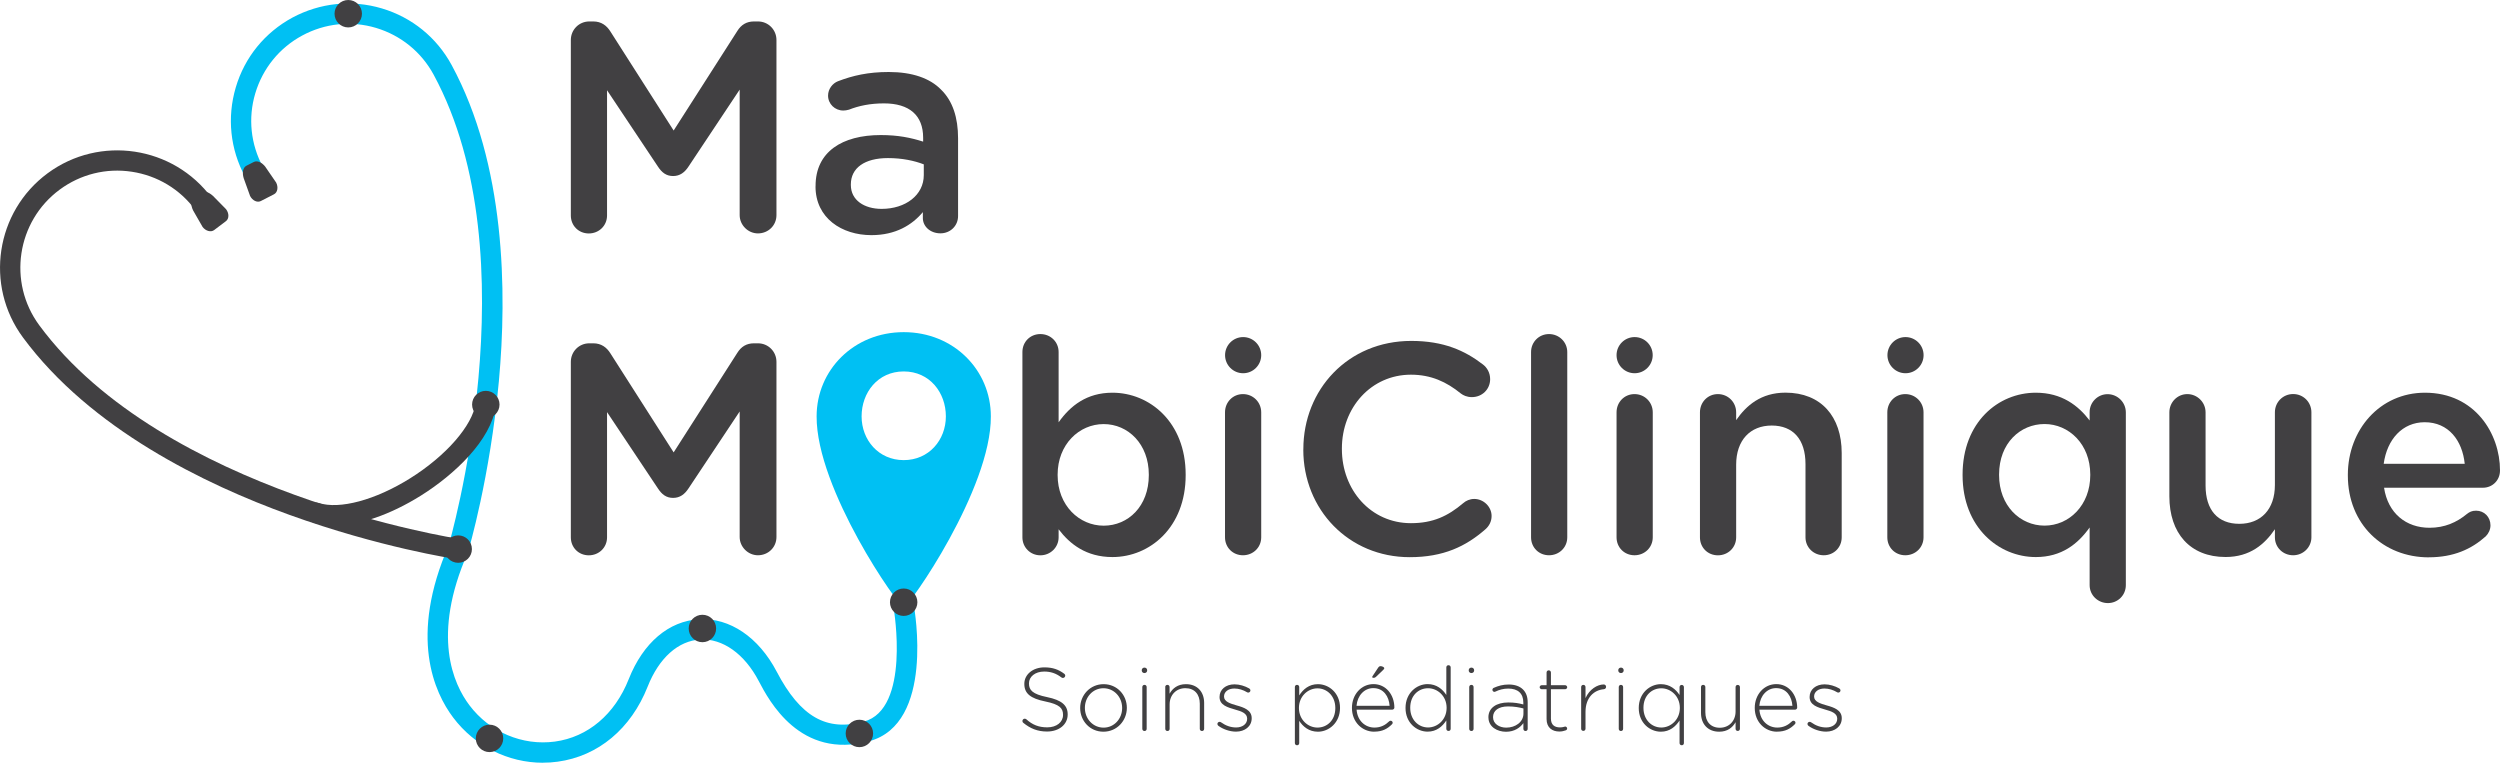 <?xml version="1.0" encoding="UTF-8"?><svg id="a" xmlns="http://www.w3.org/2000/svg" viewBox="0 0 430.16 131.24"><defs><style>.l{fill:#00c0f3;}.m{fill:#414042;}</style></defs><g id="b"><g id="c"><g><path class="m" d="M98.22,6.88c0-1.75,1.39-3.19,3.19-3.19h.67c1.39,0,2.31,.72,2.93,1.7l10.9,17.07,10.95-17.12c.67-1.08,1.59-1.65,2.88-1.65h.67c1.8,0,3.19,1.44,3.19,3.19v30.14c0,1.75-1.39,3.14-3.19,3.14-1.7,0-3.14-1.44-3.14-3.14V15.42l-8.79,13.22c-.67,1.03-1.49,1.65-2.67,1.65s-1.95-.62-2.62-1.65l-8.74-13.11v21.55c0,1.75-1.39,3.09-3.14,3.09s-3.09-1.34-3.09-3.09V6.88Z"/><path class="m" d="M140.33,32.08v-.1c0-5.86,4.58-8.74,11.21-8.74,3.03,0,5.19,.46,7.3,1.13v-.67c0-3.86-2.37-5.91-6.74-5.91-2.37,0-4.32,.41-6.02,1.08-.36,.1-.67,.15-.98,.15-1.44,0-2.62-1.13-2.62-2.57,0-1.13,.77-2.11,1.7-2.47,2.57-.98,5.19-1.59,8.74-1.59,4.06,0,7.1,1.08,9,3.03,2.01,1.95,2.93,4.83,2.93,8.38v13.37c0,1.7-1.34,2.98-3.03,2.98-1.8,0-3.03-1.23-3.03-2.62v-1.03c-1.85,2.21-4.68,3.96-8.85,3.96-5.09,0-9.62-2.93-9.62-8.38Zm18.62-1.95v-1.85c-1.59-.62-3.7-1.08-6.17-1.08-4.01,0-6.38,1.7-6.38,4.53v.1c0,2.62,2.31,4.11,5.3,4.11,4.11,0,7.25-2.37,7.25-5.81Z"/></g><g id="d"><path class="m" d="M98.22,62.26c0-1.75,1.39-3.19,3.19-3.19h.67c1.39,0,2.31,.72,2.93,1.7l10.9,17.07,10.95-17.12c.67-1.08,1.59-1.65,2.88-1.65h.67c1.8,0,3.19,1.44,3.19,3.19v30.14c0,1.75-1.39,3.14-3.19,3.14-1.7,0-3.14-1.44-3.14-3.14v-21.6l-8.79,13.22c-.67,1.03-1.49,1.65-2.67,1.65s-1.95-.62-2.62-1.65l-8.74-13.11v21.55c0,1.75-1.39,3.09-3.14,3.09s-3.09-1.34-3.09-3.09v-30.19Z"/><path class="m" d="M175.92,60.57c0-1.75,1.34-3.09,3.09-3.09s3.14,1.34,3.14,3.09v12.09c2.01-2.83,4.83-5.09,9.26-5.09,6.38,0,12.6,5.04,12.6,14.09v.1c0,9-6.17,14.09-12.6,14.09-4.53,0-7.35-2.26-9.26-4.78v1.39c0,1.7-1.39,3.09-3.14,3.09s-3.09-1.39-3.09-3.09v-31.88Zm21.75,21.19v-.1c0-5.25-3.55-8.69-7.77-8.69s-7.92,3.5-7.92,8.69v.1c0,5.19,3.7,8.69,7.92,8.69s7.77-3.34,7.77-8.69Z"/><g><path class="m" d="M210.78,70.95c0-1.75,1.34-3.14,3.09-3.14s3.14,1.39,3.14,3.14v21.5c0,1.75-1.39,3.09-3.14,3.09s-3.09-1.34-3.09-3.09v-21.5Z"/><circle class="m" cx="213.9" cy="61.11" r="3.11"/></g><path class="m" d="M224.26,77.38v-.1c0-10.23,7.66-18.62,18.57-18.62,5.55,0,9.21,1.65,12.34,4.06,.67,.51,1.23,1.39,1.23,2.52,0,1.75-1.39,3.09-3.14,3.09-.87,0-1.49-.31-1.9-.62-2.47-2.01-5.14-3.24-8.59-3.24-6.84,0-11.88,5.66-11.88,12.7v.1c0,7.05,4.99,12.75,11.88,12.75,3.81,0,6.38-1.23,9-3.45,.46-.41,1.13-.72,1.9-.72,1.59,0,2.98,1.34,2.98,2.93,0,.98-.46,1.75-1.03,2.26-3.39,2.98-7.25,4.83-13.06,4.83-10.49,0-18.31-8.18-18.31-18.51Z"/><path class="m" d="M263.44,60.57c0-1.7,1.34-3.09,3.09-3.09s3.14,1.39,3.14,3.09v31.88c0,1.75-1.39,3.09-3.14,3.09s-3.09-1.34-3.09-3.09v-31.88Z"/><g><path class="m" d="M278.15,70.95c0-1.75,1.34-3.14,3.09-3.14s3.14,1.39,3.14,3.14v21.5c0,1.75-1.39,3.09-3.14,3.09s-3.09-1.34-3.09-3.09v-21.5Z"/><circle class="m" cx="281.26" cy="61.11" r="3.11"/></g><path class="m" d="M292.5,70.95c0-1.75,1.34-3.14,3.09-3.14s3.14,1.39,3.14,3.14v1.34c1.75-2.52,4.27-4.73,8.49-4.73,6.12,0,9.67,4.11,9.67,10.39v14.5c0,1.75-1.34,3.09-3.09,3.09s-3.14-1.34-3.14-3.09v-12.6c0-4.22-2.11-6.63-5.81-6.63s-6.12,2.52-6.12,6.74v12.5c0,1.75-1.39,3.09-3.14,3.09s-3.09-1.34-3.09-3.09v-21.5Z"/><g><path class="m" d="M324.74,70.95c0-1.75,1.34-3.14,3.09-3.14s3.14,1.39,3.14,3.14v21.5c0,1.75-1.39,3.09-3.14,3.09s-3.09-1.34-3.09-3.09v-21.5Z"/><circle class="m" cx="327.87" cy="61.11" r="3.11"/></g><path class="m" d="M365.78,100.68c0,1.75-1.39,3.09-3.09,3.09s-3.14-1.34-3.14-3.09v-9.92c-2.01,2.83-4.83,5.09-9.26,5.09-6.38,0-12.6-5.09-12.6-14.09v-.1c0-9,6.12-14.09,12.6-14.09,4.47,0,7.3,2.21,9.26,4.78v-1.44c0-1.7,1.39-3.09,3.09-3.09s3.14,1.39,3.14,3.14v29.72Zm-21.81-19.03v.1c0,5.25,3.6,8.69,7.82,8.69s7.87-3.5,7.87-8.69v-.1c0-5.25-3.7-8.69-7.87-8.69s-7.82,3.29-7.82,8.69Z"/><path class="m" d="M397.71,92.45c0,1.7-1.39,3.09-3.14,3.09s-3.14-1.34-3.14-3.09v-1.39c-1.75,2.57-4.27,4.78-8.49,4.78-6.12,0-9.67-4.11-9.67-10.44v-14.45c0-1.75,1.39-3.14,3.09-3.14s3.14,1.39,3.14,3.14v12.6c0,4.22,2.11,6.58,5.81,6.58s6.12-2.47,6.12-6.69v-12.5c0-1.75,1.39-3.14,3.14-3.14s3.14,1.39,3.14,3.14v21.5Z"/><path class="m" d="M417.92,95.9c-7.87,0-13.94-5.71-13.94-14.09v-.1c0-7.76,5.5-14.14,13.27-14.14,8.64,0,12.91,7.1,12.91,13.37,0,1.75-1.34,2.98-2.93,2.98h-17.02c.67,4.42,3.81,6.89,7.82,6.89,2.62,0,4.68-.93,6.43-2.37,.46-.36,.87-.57,1.59-.57,1.39,0,2.47,1.08,2.47,2.52,0,.77-.36,1.44-.82,1.9-2.47,2.21-5.55,3.6-9.77,3.6Zm6.17-16.1c-.41-4.01-2.78-7.15-6.89-7.15-3.81,0-6.48,2.93-7.05,7.15h13.94Z"/></g><g id="e"><path class="m" d="M176.07,124.37c-.08-.06-.15-.17-.15-.31,0-.21,.18-.4,.4-.4,.11,0,.2,.05,.26,.09,1.07,.97,2.15,1.4,3.62,1.4,1.61,0,2.71-.9,2.71-2.13v-.03c0-1.14-.6-1.79-3.04-2.29-2.58-.52-3.62-1.39-3.62-3.02v-.03c0-1.59,1.46-2.82,3.45-2.82,1.44,0,2.44,.37,3.42,1.1,.08,.06,.17,.17,.17,.32,0,.21-.18,.4-.4,.4-.09,0-.18-.03-.26-.09-.94-.72-1.87-1.01-2.96-1.01-1.58,0-2.62,.9-2.62,2.02v.03c0,1.13,.58,1.83,3.13,2.35,2.48,.51,3.53,1.4,3.53,2.96v.03c0,1.73-1.49,2.93-3.56,2.93-1.61,0-2.87-.51-4.08-1.5Z"/><path class="m" d="M185.86,121.84v-.03c0-2.19,1.7-4.09,4.03-4.09s4,1.87,4,4.06v.03c0,2.19-1.7,4.09-4.03,4.09s-4-1.87-4-4.06Zm7.22,0v-.03c0-1.89-1.41-3.39-3.22-3.39s-3.19,1.52-3.19,3.36v.03c0,1.89,1.41,3.39,3.22,3.39s3.19-1.52,3.19-3.36Z"/><g><path class="m" d="M196.55,118.22c0-.21,.15-.38,.37-.38s.38,.15,.38,.38v7.18c0,.23-.15,.38-.37,.38s-.38-.15-.38-.38v-7.18Z"/><circle class="m" cx="196.92" cy="115.34" r=".47"/></g><path class="m" d="M200.49,118.22c0-.21,.15-.38,.37-.38s.38,.15,.38,.38v1.14c.52-.92,1.4-1.64,2.82-1.64,1.98,0,3.13,1.35,3.13,3.22v4.46c0,.23-.15,.38-.37,.38s-.38-.15-.38-.38v-4.32c0-1.61-.9-2.67-2.48-2.67s-2.71,1.17-2.71,2.79v4.2c0,.23-.15,.38-.37,.38s-.38-.15-.38-.38v-7.18Z"/><path class="m" d="M209.61,124.86c-.06-.05-.14-.17-.14-.29,0-.2,.17-.37,.37-.37,.09,0,.18,.03,.25,.08,.81,.58,1.67,.89,2.61,.89,1.06,0,1.89-.58,1.89-1.49v-.03c0-.92-.98-1.26-2.07-1.56-1.27-.37-2.68-.75-2.68-2.15v-.03c0-1.26,1.06-2.16,2.58-2.16,.84,0,1.78,.28,2.53,.71,.09,.06,.2,.17,.2,.34,0,.2-.17,.37-.37,.37-.09,0-.17-.03-.21-.06-.67-.4-1.43-.64-2.18-.64-1.07,0-1.78,.58-1.78,1.36v.03c0,.87,1.06,1.2,2.18,1.52,1.26,.35,2.58,.81,2.58,2.19v.03c0,1.4-1.2,2.29-2.7,2.29-1.06,0-2.24-.41-3.04-1.01Z"/><path class="m" d="M222.8,118.22c0-.23,.15-.38,.37-.38s.38,.15,.38,.38v1.43c.67-1.03,1.67-1.93,3.22-1.93,1.89,0,3.8,1.52,3.8,4.06v.03c0,2.55-1.92,4.09-3.8,4.09-1.56,0-2.58-.89-3.22-1.87v3.82c0,.23-.15,.38-.37,.38s-.38-.15-.38-.38v-9.63Zm6.96,3.62v-.03c0-2.05-1.43-3.37-3.07-3.37s-3.19,1.36-3.19,3.36v.03c0,2.01,1.56,3.36,3.19,3.36s3.07-1.24,3.07-3.34Z"/><path class="m" d="M236.45,125.9c-2.05,0-3.83-1.64-3.83-4.08v-.03c0-2.27,1.59-4.08,3.71-4.08s3.59,1.81,3.59,4.05c0,.18-.18,.35-.37,.35h-6.13c.14,1.95,1.53,3.08,3.07,3.08,1.12,0,1.9-.46,2.53-1.07,.06-.06,.14-.11,.24-.11,.2,0,.37,.15,.37,.35,0,.08-.03,.17-.12,.26-.77,.77-1.64,1.27-3.05,1.27Zm2.65-4.46c-.11-1.58-1.01-3.04-2.81-3.04-1.55,0-2.74,1.3-2.88,3.04h5.69Zm-2.99-4.94c0-.06,.03-.12,.06-.17l.95-1.43c.12-.18,.24-.28,.43-.28,.29,0,.64,.2,.64,.35,0,.09-.08,.18-.17,.28l-1.23,1.18c-.18,.17-.29,.2-.49,.2-.11,0-.2-.06-.2-.14Z"/><path class="m" d="M249.61,125.39c0,.23-.15,.38-.37,.38s-.38-.15-.38-.38v-1.43c-.67,1.03-1.67,1.93-3.22,1.93-1.89,0-3.8-1.52-3.8-4.06v-.03c0-2.55,1.92-4.09,3.8-4.09,1.56,0,2.58,.89,3.22,1.87v-4.74c0-.23,.15-.38,.37-.38s.38,.15,.38,.38v10.55Zm-6.96-3.62v.03c0,2.06,1.43,3.37,3.07,3.37s3.19-1.36,3.19-3.36v-.03c0-2.01-1.56-3.36-3.19-3.36s-3.07,1.24-3.07,3.34Z"/><g><path class="m" d="M252.8,118.22c0-.21,.15-.38,.37-.38s.38,.15,.38,.38v7.18c0,.23-.15,.38-.37,.38s-.38-.15-.38-.38v-7.18Z"/><circle class="m" cx="253.18" cy="115.34" r=".47"/></g><path class="m" d="M256.1,123.45v-.03c0-1.63,1.4-2.55,3.42-2.55,1.09,0,1.84,.14,2.59,.34v-.34c0-1.58-.97-2.39-2.58-2.39-.86,0-1.58,.21-2.22,.52-.06,.03-.12,.05-.17,.05-.18,0-.35-.17-.35-.35s.14-.31,.22-.34c.8-.35,1.58-.58,2.58-.58,1.06,0,1.9,.29,2.47,.86,.52,.52,.8,1.24,.8,2.21v4.55c0,.23-.15,.38-.37,.38s-.37-.15-.37-.38v-.98c-.54,.75-1.5,1.49-2.99,1.49s-3.02-.83-3.02-2.45Zm6.03-.66v-.89c-.66-.17-1.53-.35-2.65-.35-1.66,0-2.58,.74-2.58,1.83v.03c0,1.13,1.07,1.79,2.27,1.79,1.6,0,2.96-.98,2.96-2.41Z"/><path class="m" d="M266.11,123.71v-5.12h-.84c-.18,0-.35-.17-.35-.35s.17-.34,.35-.34h.84v-2.18c0-.21,.15-.38,.37-.38s.38,.17,.38,.38v2.18h2.45c.18,0,.35,.17,.35,.35s-.17,.34-.35,.34h-2.45v5.05c0,1.12,.66,1.52,1.56,1.52,.54,0,.78-.15,.89-.15,.17,0,.34,.15,.34,.34,0,.15-.09,.26-.25,.32-.31,.11-.66,.2-1.1,.2-1.21,0-2.19-.66-2.19-2.15Z"/><path class="m" d="M272.06,118.22c0-.21,.15-.38,.37-.38s.38,.15,.38,.38v1.9c.67-1.52,2.04-2.35,3.14-2.35,.23,0,.4,.18,.4,.41,0,.21-.15,.4-.4,.41-1.66,.15-3.14,1.4-3.14,3.91v2.88c0,.21-.15,.38-.37,.38s-.38-.15-.38-.38v-7.18Z"/><g><path class="m" d="M278.53,118.22c0-.21,.15-.38,.37-.38s.38,.15,.38,.38v7.18c0,.23-.15,.38-.37,.38s-.38-.15-.38-.38v-7.18Z"/><circle class="m" cx="278.91" cy="115.34" r=".47"/></g><path class="m" d="M289.74,127.85c0,.23-.15,.38-.37,.38s-.38-.15-.38-.38v-3.88c-.67,1.03-1.67,1.93-3.22,1.93-1.89,0-3.8-1.52-3.8-4.06v-.03c0-2.55,1.92-4.09,3.8-4.09,1.56,0,2.58,.89,3.22,1.87v-1.36c0-.21,.15-.38,.37-.38s.38,.17,.38,.38v9.63Zm-6.96-6.07v.03c0,2.06,1.43,3.37,3.07,3.37s3.19-1.36,3.19-3.36v-.03c0-2.01-1.56-3.36-3.19-3.36s-3.07,1.24-3.07,3.34Z"/><path class="m" d="M299.38,125.39c0,.21-.15,.38-.37,.38s-.38-.15-.38-.38v-1.13c-.52,.92-1.39,1.64-2.82,1.64-1.98,0-3.13-1.35-3.13-3.22v-4.46c0-.23,.15-.38,.37-.38s.38,.15,.38,.38v4.33c0,1.61,.91,2.67,2.49,2.67s2.71-1.17,2.71-2.79v-4.2c0-.23,.15-.38,.37-.38s.38,.15,.38,.38v7.18Z"/><path class="m" d="M305.76,125.9c-2.05,0-3.83-1.64-3.83-4.08v-.03c0-2.27,1.59-4.08,3.71-4.08s3.59,1.81,3.59,4.05c0,.18-.18,.35-.37,.35h-6.13c.14,1.95,1.53,3.08,3.07,3.08,1.12,0,1.9-.46,2.53-1.07,.06-.06,.14-.11,.24-.11,.2,0,.37,.15,.37,.35,0,.08-.03,.17-.12,.26-.77,.77-1.64,1.27-3.05,1.27Zm2.65-4.46c-.11-1.58-1.01-3.04-2.81-3.04-1.55,0-2.74,1.3-2.88,3.04h5.69Z"/><path class="m" d="M311.14,124.86c-.06-.05-.14-.17-.14-.29,0-.2,.17-.37,.37-.37,.09,0,.18,.03,.25,.08,.81,.58,1.67,.89,2.61,.89,1.06,0,1.89-.58,1.89-1.49v-.03c0-.92-.98-1.26-2.07-1.56-1.27-.37-2.68-.75-2.68-2.15v-.03c0-1.26,1.06-2.16,2.58-2.16,.84,0,1.78,.28,2.53,.71,.09,.06,.2,.17,.2,.34,0,.2-.17,.37-.37,.37-.09,0-.17-.03-.21-.06-.67-.4-1.43-.64-2.18-.64-1.07,0-1.78,.58-1.78,1.36v.03c0,.87,1.06,1.2,2.18,1.52,1.26,.35,2.58,.81,2.58,2.19v.03c0,1.4-1.2,2.29-2.7,2.29-1.06,0-2.24-.41-3.04-1.01Z"/></g></g><g id="f"><g id="g"><path class="l" d="M78.84,96.23c-.17,0-.33-.02-.5-.07-.93-.28-1.45-1.25-1.18-2.18,.15-.49,14.47-49.7-2.54-81.12-2.12-3.92-5.65-6.78-9.92-8.06-4.27-1.27-8.79-.8-12.71,1.32-3.92,2.12-6.78,5.65-8.06,9.92s-.8,8.79,1.32,12.71c.46,.85,.14,1.91-.71,2.37-.85,.46-1.91,.14-2.37-.71-2.57-4.74-3.13-10.2-1.6-15.38s5-9.43,9.74-12C55.08,.48,60.54-.09,65.71,1.45c5.17,1.54,9.43,5,12,9.74,9.28,17.15,9.54,39.04,8.13,54.39-1.52,16.54-5.16,28.88-5.31,29.4-.23,.76-.92,1.25-1.68,1.25Z"/><path class="m" d="M45.69,28.74c-.59-.78-1.41-1.18-2.02-.87l-.63,.32-.63,.32c-.62,.31-.77,1.21-.48,2.15l1.1,3.06c.41,.8,1.24,1.19,1.85,.87l1.13-.58,1.13-.58c.62-.31,.78-1.22,.38-2.01l-1.84-2.68Z"/></g><g id="h"><path class="l" d="M93.41,131.24c-5.97,0-11.71-2.84-15.43-7.77-3.25-4.31-7.67-13.89-.74-29.7,.39-.88,1.42-1.29,2.31-.9,.89,.39,1.29,1.42,.9,2.31-6.21,14.17-2.46,22.49,.33,26.18,3.48,4.61,9.11,6.99,14.69,6.24,5.69-.77,10.32-4.69,12.71-10.74,2.48-6.27,6.9-10.03,12.14-10.31,5.24-.28,10.22,3.09,13.32,9.01,4.07,7.77,8.56,10.35,15.01,8.6,8.04-2.18,5.16-19.22,5.13-19.4-.17-.95,.46-1.86,1.41-2.04,.96-.18,1.86,.46,2.04,1.41,.15,.83,3.58,20.36-7.65,23.4-11.91,3.23-17.27-6.99-19.03-10.35-2.45-4.68-6.2-7.34-10.04-7.14-3.81,.2-7.12,3.16-9.07,8.1-2.87,7.26-8.51,11.97-15.49,12.92-.84,.12-1.69,.17-2.53,.17Z"/><path id="i" class="l" d="M155.5,57.15c-8.61,0-14.99,6.55-14.99,14.49-.07,12.48,14.11,32.82,14.99,32.82s15.06-20.35,14.99-32.82c0-7.94-6.38-14.49-14.99-14.49Zm0,22.02c-4.33,0-7.25-3.46-7.25-7.53s2.77-7.73,7.25-7.73,7.25,3.66,7.25,7.73-2.92,7.53-7.25,7.53Z"/></g><g id="j"><circle class="m" cx="78.84" cy="94.48" r="2.36"/><circle class="m" cx="83.59" cy="69.61" r="2.36"/><circle class="m" cx="59.92" cy="2.36" r="2.36"/><circle class="m" cx="84.23" cy="127.05" r="2.36"/><circle class="m" cx="147.87" cy="126.2" r="2.36"/><circle class="m" cx="120.86" cy="108.14" r="2.36"/><circle class="m" cx="155.49" cy="103.62" r="2.36"/></g><g id="k"><path class="m" d="M78.84,96.23c-.09,0-.17,0-.26-.02-.53-.08-13.23-2-28.83-7.64-14.48-5.23-34.19-14.77-45.81-30.52C-2.67,49.09-.76,36.42,8.2,29.81c8.96-6.61,21.63-4.7,28.24,4.26,.57,.78,.41,1.87-.37,2.45-.78,.57-1.87,.41-2.45-.37-2.65-3.59-6.53-5.93-10.94-6.6-4.41-.67-8.82,.43-12.4,3.07-7.41,5.47-8.99,15.94-3.52,23.35,21.31,28.88,71.84,36.7,72.35,36.77,.96,.14,1.62,1.03,1.47,1.99-.13,.87-.88,1.49-1.73,1.49Z"/><path class="m" d="M57.48,90.41c-1.35,0-2.59-.18-3.71-.54-.92-.3-1.42-1.28-1.13-2.2,.3-.92,1.29-1.42,2.2-1.13,3.58,1.16,9.76-.5,15.73-4.24,6.2-3.88,10.73-9.08,11.28-12.94,.13-.96,1.02-1.63,1.98-1.49,.96,.13,1.62,1.02,1.49,1.98-.84,5.95-7.21,11.86-12.89,15.42-5.34,3.34-10.66,5.14-14.95,5.14Z"/><path class="m" d="M36.6,33.67c-.72-.66-1.59-.92-2.14-.5l-.56,.43-.56,.43c-.55,.42-.54,1.32-.1,2.2l1.62,2.82c.54,.71,1.43,.95,1.98,.54l1.02-.77,1.02-.77c.55-.42,.56-1.33,.02-2.05l-2.28-2.32Z"/></g></g></g></svg>